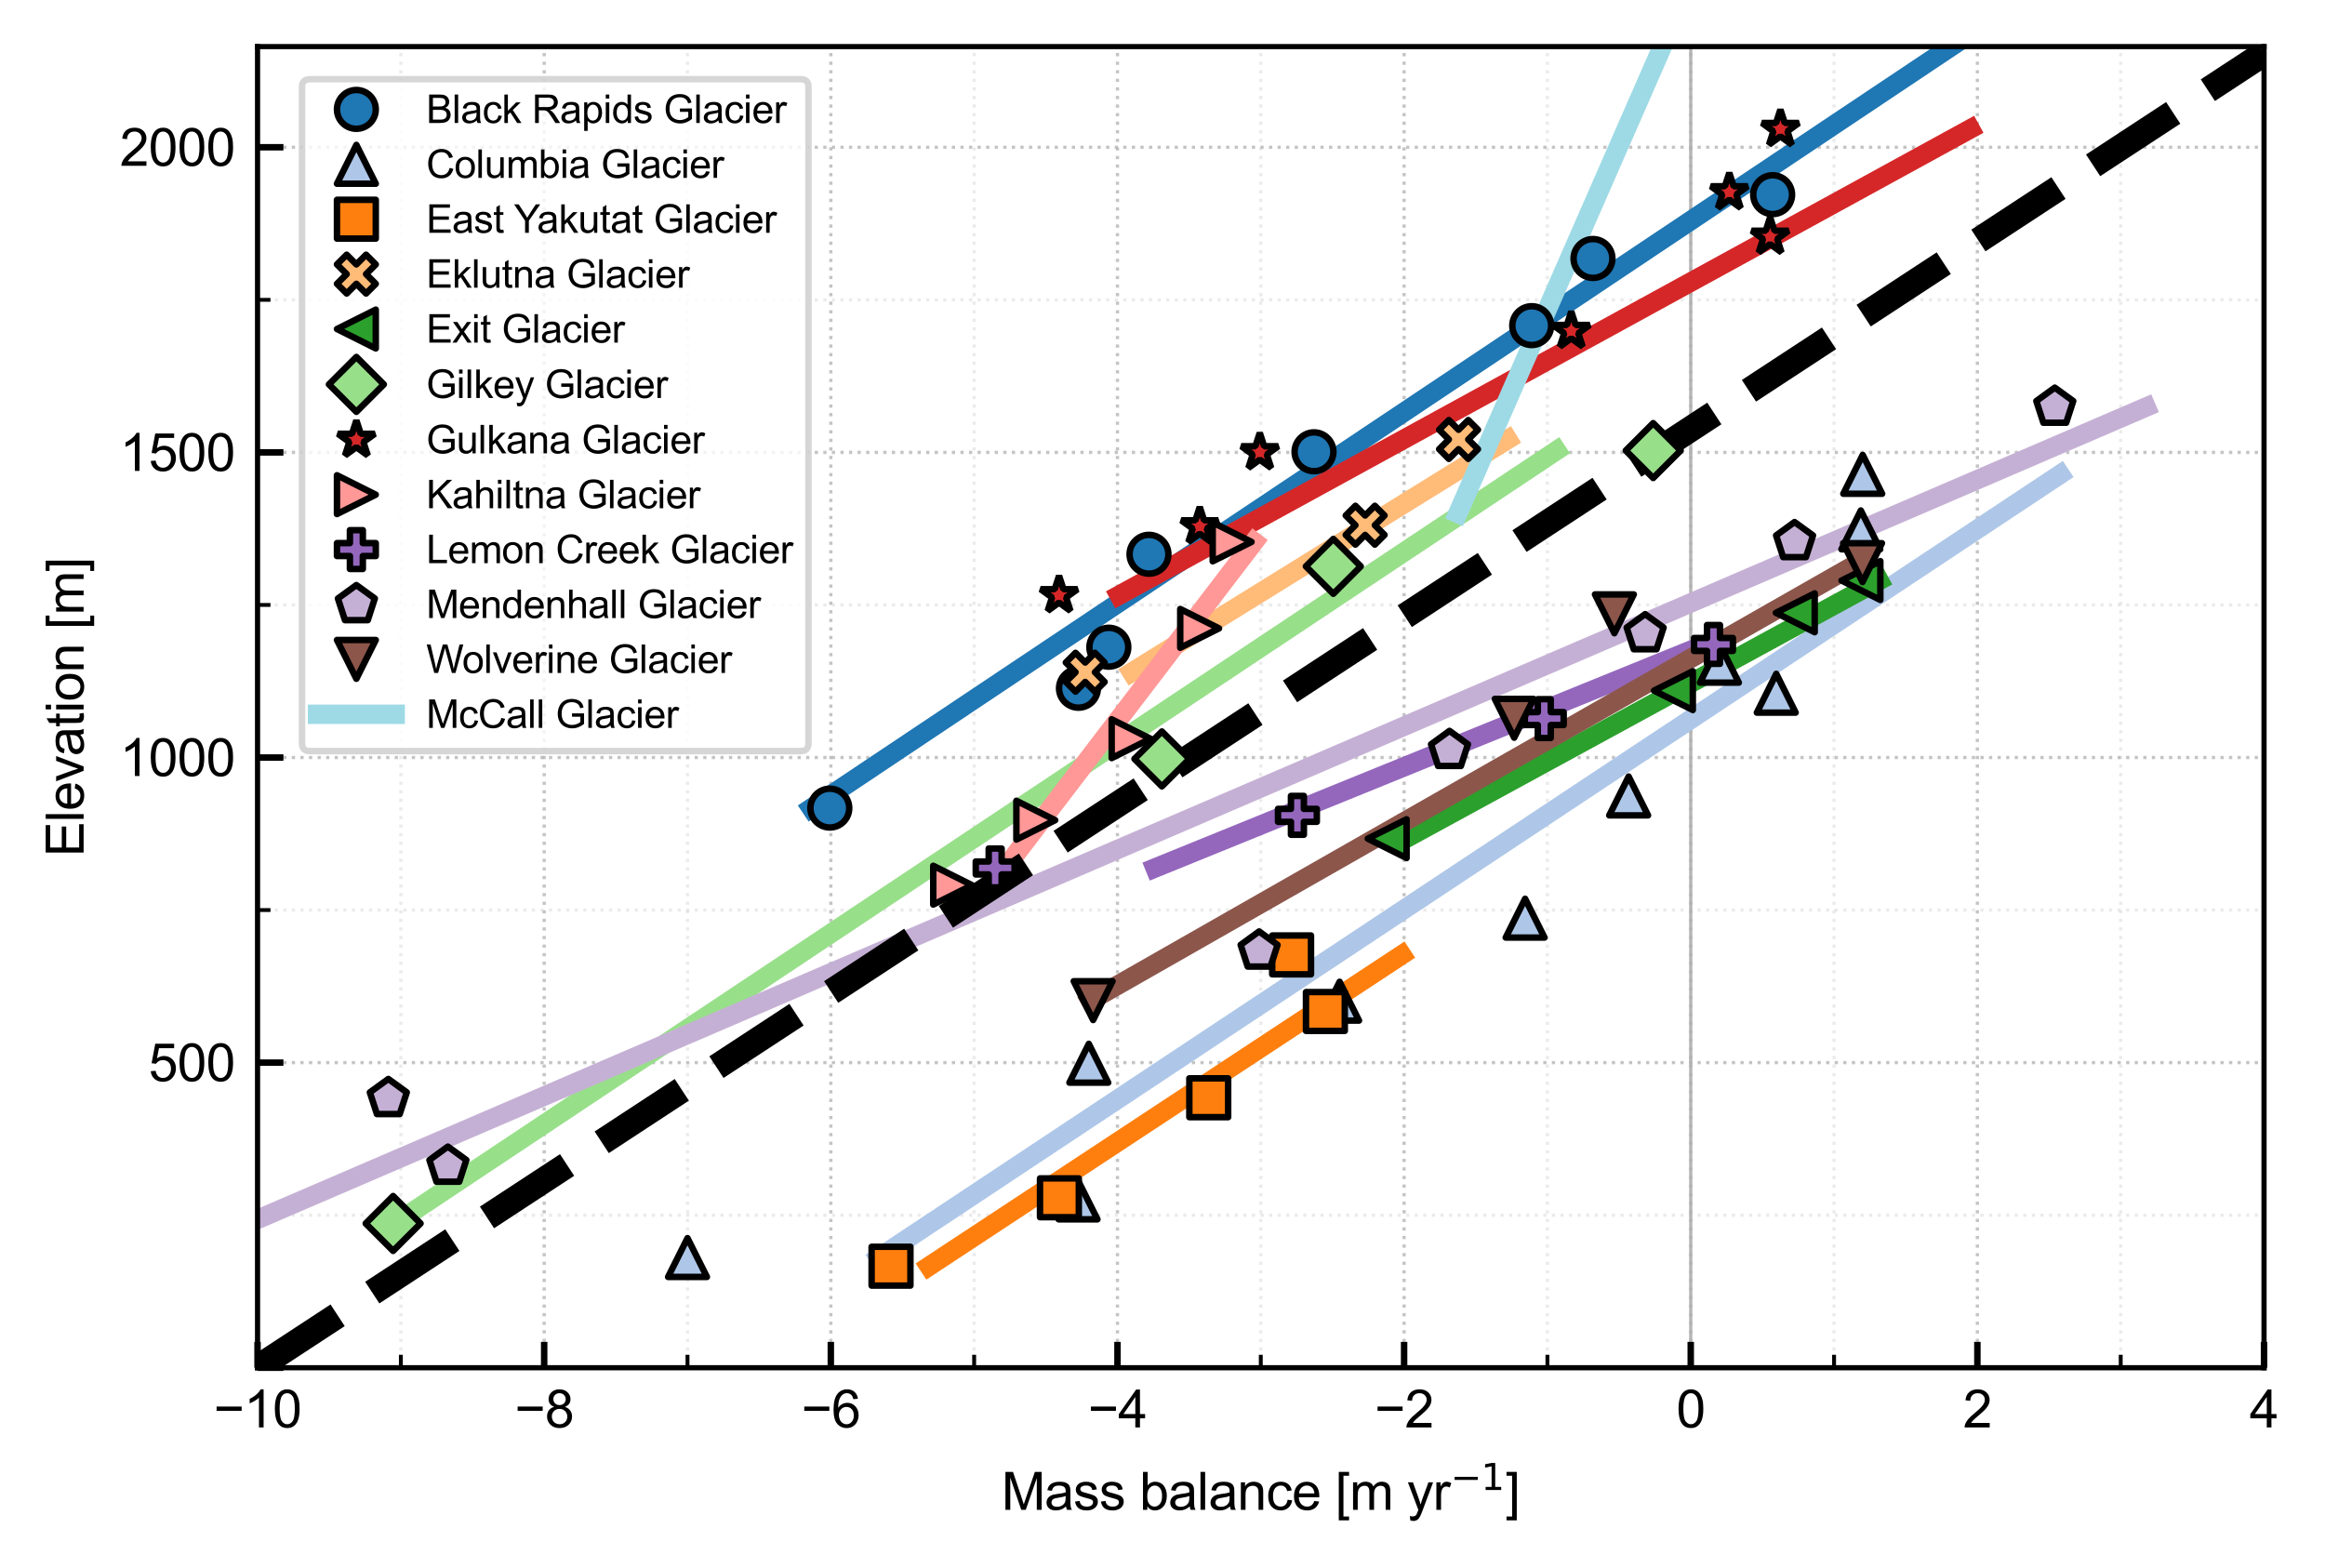 <?xml version="1.0" encoding="utf-8" standalone="no"?>
<!DOCTYPE svg PUBLIC "-//W3C//DTD SVG 1.1//EN"
  "http://www.w3.org/Graphics/SVG/1.1/DTD/svg11.dtd">
<svg xmlns:xlink="http://www.w3.org/1999/xlink" width="359.4pt" height="242.4pt" viewBox="0 0 359.4 242.4" xmlns="http://www.w3.org/2000/svg" version="1.1">
 <defs>
  <style type="text/css">*{stroke-linejoin: round; stroke-linecap: butt}</style>
 </defs>
 <g id="figure_1">
  <g id="patch_1">
   <path d="M 0 242.4 
L 359.4 242.4 
L 359.4 -0 
L 0 -0 
z
" style="fill: #ffffff"/>
  </g>
  <g id="axes_1">
   <g id="patch_2">
    <path d="M 39.811 211.423 
L 349.975 211.423 
L 349.975 7.2 
L 39.811 7.2 
z
" style="fill: #ffffff"/>
   </g>
   <g id="line2d_1">
    <path d="M 261.357 211.423 
L 261.357 7.2 
" clip-path="url(#p3fa01c801c)" style="fill: none; stroke: #b6b6b6; stroke-width: 0.5; stroke-linecap: square"/>
   </g>
   <g id="matplotlib.axis_1">
    <g id="xtick_1">
     <g id="line2d_2">
      <path d="M 39.811 211.423 
L 39.811 7.2 
" clip-path="url(#p3fa01c801c)" style="fill: none; stroke-dasharray: 0.5,0.825; stroke-dashoffset: 0; stroke: #b0b0b0; stroke-opacity: 0.75; stroke-width: 0.5"/>
     </g>
     <g id="line2d_3">
      <defs>
       <path id="m823c8fe488" d="M 0 0 
L 0 -4 
" style="stroke: #000000"/>
      </defs>
      <g>
       <use xlink:href="#m823c8fe488" x="39.811" y="211.423" style="stroke: #000000"/>
      </g>
     </g>
     <g id="text_1">
      <!-- −10 -->
      <g transform="translate(33.026 220.65) scale(0.08 -0.08)">
       <defs>
        <path id="ArialMT-2212" d="M 3381 1997 
L 356 1997 
L 356 2522 
L 3381 2522 
L 3381 1997 
z
" transform="scale(0.016)"/>
        <path id="ArialMT-31" d="M 2384 0 
L 1822 0 
L 1822 3584 
Q 1619 3391 1289 3197 
Q 959 3003 697 2906 
L 697 3450 
Q 1169 3672 1522 3987 
Q 1875 4303 2022 4600 
L 2384 4600 
L 2384 0 
z
" transform="scale(0.016)"/>
        <path id="ArialMT-30" d="M 266 2259 
Q 266 3072 433 3567 
Q 600 4063 929 4331 
Q 1259 4600 1759 4600 
Q 2128 4600 2406 4451 
Q 2684 4303 2865 4023 
Q 3047 3744 3150 3342 
Q 3253 2941 3253 2259 
Q 3253 1453 3087 958 
Q 2922 463 2592 192 
Q 2263 -78 1759 -78 
Q 1097 -78 719 397 
Q 266 969 266 2259 
z
M 844 2259 
Q 844 1131 1108 757 
Q 1372 384 1759 384 
Q 2147 384 2411 759 
Q 2675 1134 2675 2259 
Q 2675 3391 2411 3762 
Q 2147 4134 1753 4134 
Q 1366 4134 1134 3806 
Q 844 3388 844 2259 
z
" transform="scale(0.016)"/>
       </defs>
       <use xlink:href="#ArialMT-2212"/>
       <use xlink:href="#ArialMT-31" x="58.398"/>
       <use xlink:href="#ArialMT-30" x="114.014"/>
      </g>
     </g>
    </g>
    <g id="xtick_2">
     <g id="line2d_4">
      <path d="M 84.12 211.423 
L 84.12 7.2 
" clip-path="url(#p3fa01c801c)" style="fill: none; stroke-dasharray: 0.5,0.825; stroke-dashoffset: 0; stroke: #b0b0b0; stroke-opacity: 0.75; stroke-width: 0.5"/>
     </g>
     <g id="line2d_5">
      <g>
       <use xlink:href="#m823c8fe488" x="84.12" y="211.423" style="stroke: #000000"/>
      </g>
     </g>
     <g id="text_2">
      <!-- −8 -->
      <g transform="translate(79.56 220.65) scale(0.08 -0.08)">
       <defs>
        <path id="ArialMT-38" d="M 1131 2484 
Q 781 2613 612 2850 
Q 444 3088 444 3419 
Q 444 3919 803 4259 
Q 1163 4600 1759 4600 
Q 2359 4600 2725 4251 
Q 3091 3903 3091 3403 
Q 3091 3084 2923 2848 
Q 2756 2613 2416 2484 
Q 2838 2347 3058 2040 
Q 3278 1734 3278 1309 
Q 3278 722 2862 322 
Q 2447 -78 1769 -78 
Q 1091 -78 675 323 
Q 259 725 259 1325 
Q 259 1772 486 2073 
Q 713 2375 1131 2484 
z
M 1019 3438 
Q 1019 3113 1228 2906 
Q 1438 2700 1772 2700 
Q 2097 2700 2305 2904 
Q 2513 3109 2513 3406 
Q 2513 3716 2298 3927 
Q 2084 4138 1766 4138 
Q 1444 4138 1231 3931 
Q 1019 3725 1019 3438 
z
M 838 1322 
Q 838 1081 952 856 
Q 1066 631 1291 507 
Q 1516 384 1775 384 
Q 2178 384 2440 643 
Q 2703 903 2703 1303 
Q 2703 1709 2433 1975 
Q 2163 2241 1756 2241 
Q 1359 2241 1098 1978 
Q 838 1716 838 1322 
z
" transform="scale(0.016)"/>
       </defs>
       <use xlink:href="#ArialMT-2212"/>
       <use xlink:href="#ArialMT-38" x="58.398"/>
      </g>
     </g>
    </g>
    <g id="xtick_3">
     <g id="line2d_6">
      <path d="M 128.43 211.423 
L 128.43 7.2 
" clip-path="url(#p3fa01c801c)" style="fill: none; stroke-dasharray: 0.5,0.825; stroke-dashoffset: 0; stroke: #b0b0b0; stroke-opacity: 0.75; stroke-width: 0.5"/>
     </g>
     <g id="line2d_7">
      <g>
       <use xlink:href="#m823c8fe488" x="128.43" y="211.423" style="stroke: #000000"/>
      </g>
     </g>
     <g id="text_3">
      <!-- −6 -->
      <g transform="translate(123.869 220.65) scale(0.08 -0.08)">
       <defs>
        <path id="ArialMT-36" d="M 3184 3459 
L 2625 3416 
Q 2550 3747 2413 3897 
Q 2184 4138 1850 4138 
Q 1581 4138 1378 3988 
Q 1113 3794 959 3422 
Q 806 3050 800 2363 
Q 1003 2672 1297 2822 
Q 1591 2972 1913 2972 
Q 2475 2972 2870 2558 
Q 3266 2144 3266 1488 
Q 3266 1056 3080 686 
Q 2894 316 2569 119 
Q 2244 -78 1831 -78 
Q 1128 -78 684 439 
Q 241 956 241 2144 
Q 241 3472 731 4075 
Q 1159 4600 1884 4600 
Q 2425 4600 2770 4297 
Q 3116 3994 3184 3459 
z
M 888 1484 
Q 888 1194 1011 928 
Q 1134 663 1356 523 
Q 1578 384 1822 384 
Q 2178 384 2434 671 
Q 2691 959 2691 1453 
Q 2691 1928 2437 2201 
Q 2184 2475 1800 2475 
Q 1419 2475 1153 2201 
Q 888 1928 888 1484 
z
" transform="scale(0.016)"/>
       </defs>
       <use xlink:href="#ArialMT-2212"/>
       <use xlink:href="#ArialMT-36" x="58.398"/>
      </g>
     </g>
    </g>
    <g id="xtick_4">
     <g id="line2d_8">
      <path d="M 172.739 211.423 
L 172.739 7.2 
" clip-path="url(#p3fa01c801c)" style="fill: none; stroke-dasharray: 0.5,0.825; stroke-dashoffset: 0; stroke: #b0b0b0; stroke-opacity: 0.75; stroke-width: 0.5"/>
     </g>
     <g id="line2d_9">
      <g>
       <use xlink:href="#m823c8fe488" x="172.739" y="211.423" style="stroke: #000000"/>
      </g>
     </g>
     <g id="text_4">
      <!-- −4 -->
      <g transform="translate(168.178 220.65) scale(0.08 -0.08)">
       <defs>
        <path id="ArialMT-34" d="M 2069 0 
L 2069 1097 
L 81 1097 
L 81 1613 
L 2172 4581 
L 2631 4581 
L 2631 1613 
L 3250 1613 
L 3250 1097 
L 2631 1097 
L 2631 0 
L 2069 0 
z
M 2069 1613 
L 2069 3678 
L 634 1613 
L 2069 1613 
z
" transform="scale(0.016)"/>
       </defs>
       <use xlink:href="#ArialMT-2212"/>
       <use xlink:href="#ArialMT-34" x="58.398"/>
      </g>
     </g>
    </g>
    <g id="xtick_5">
     <g id="line2d_10">
      <path d="M 217.048 211.423 
L 217.048 7.2 
" clip-path="url(#p3fa01c801c)" style="fill: none; stroke-dasharray: 0.5,0.825; stroke-dashoffset: 0; stroke: #b0b0b0; stroke-opacity: 0.75; stroke-width: 0.5"/>
     </g>
     <g id="line2d_11">
      <g>
       <use xlink:href="#m823c8fe488" x="217.048" y="211.423" style="stroke: #000000"/>
      </g>
     </g>
     <g id="text_5">
      <!-- −2 -->
      <g transform="translate(212.487 220.65) scale(0.08 -0.08)">
       <defs>
        <path id="ArialMT-32" d="M 3222 541 
L 3222 0 
L 194 0 
Q 188 203 259 391 
Q 375 700 629 1000 
Q 884 1300 1366 1694 
Q 2113 2306 2375 2664 
Q 2638 3022 2638 3341 
Q 2638 3675 2398 3904 
Q 2159 4134 1775 4134 
Q 1369 4134 1125 3890 
Q 881 3647 878 3216 
L 300 3275 
Q 359 3922 746 4261 
Q 1134 4600 1788 4600 
Q 2447 4600 2831 4234 
Q 3216 3869 3216 3328 
Q 3216 3053 3103 2787 
Q 2991 2522 2730 2228 
Q 2469 1934 1863 1422 
Q 1356 997 1212 845 
Q 1069 694 975 541 
L 3222 541 
z
" transform="scale(0.016)"/>
       </defs>
       <use xlink:href="#ArialMT-2212"/>
       <use xlink:href="#ArialMT-32" x="58.398"/>
      </g>
     </g>
    </g>
    <g id="xtick_6">
     <g id="line2d_12">
      <path d="M 261.357 211.423 
L 261.357 7.2 
" clip-path="url(#p3fa01c801c)" style="fill: none; stroke-dasharray: 0.5,0.825; stroke-dashoffset: 0; stroke: #b0b0b0; stroke-opacity: 0.75; stroke-width: 0.5"/>
     </g>
     <g id="line2d_13">
      <g>
       <use xlink:href="#m823c8fe488" x="261.357" y="211.423" style="stroke: #000000"/>
      </g>
     </g>
     <g id="text_6">
      <!-- 0 -->
      <g transform="translate(259.133 220.65) scale(0.08 -0.08)">
       <use xlink:href="#ArialMT-30"/>
      </g>
     </g>
    </g>
    <g id="xtick_7">
     <g id="line2d_14">
      <path d="M 305.666 211.423 
L 305.666 7.2 
" clip-path="url(#p3fa01c801c)" style="fill: none; stroke-dasharray: 0.5,0.825; stroke-dashoffset: 0; stroke: #b0b0b0; stroke-opacity: 0.75; stroke-width: 0.5"/>
     </g>
     <g id="line2d_15">
      <g>
       <use xlink:href="#m823c8fe488" x="305.666" y="211.423" style="stroke: #000000"/>
      </g>
     </g>
     <g id="text_7">
      <!-- 2 -->
      <g transform="translate(303.442 220.65) scale(0.08 -0.08)">
       <use xlink:href="#ArialMT-32"/>
      </g>
     </g>
    </g>
    <g id="xtick_8">
     <g id="line2d_16">
      <path d="M 349.975 211.423 
L 349.975 7.2 
" clip-path="url(#p3fa01c801c)" style="fill: none; stroke-dasharray: 0.5,0.825; stroke-dashoffset: 0; stroke: #b0b0b0; stroke-opacity: 0.75; stroke-width: 0.5"/>
     </g>
     <g id="line2d_17">
      <g>
       <use xlink:href="#m823c8fe488" x="349.975" y="211.423" style="stroke: #000000"/>
      </g>
     </g>
     <g id="text_8">
      <!-- 4 -->
      <g transform="translate(347.751 220.65) scale(0.08 -0.08)">
       <use xlink:href="#ArialMT-34"/>
      </g>
     </g>
    </g>
    <g id="xtick_9">
     <g id="line2d_18">
      <path d="M 61.966 211.423 
L 61.966 7.2 
" clip-path="url(#p3fa01c801c)" style="fill: none; stroke-dasharray: 0.5,0.825; stroke-dashoffset: 0; stroke: #b0b0b0; stroke-opacity: 0.25; stroke-width: 0.5"/>
     </g>
     <g id="line2d_19">
      <defs>
       <path id="mfc2b2fc3e4" d="M 0 0 
L 0 -2 
" style="stroke: #000000; stroke-width: 0.6"/>
      </defs>
      <g>
       <use xlink:href="#mfc2b2fc3e4" x="61.966" y="211.423" style="stroke: #000000; stroke-width: 0.6"/>
      </g>
     </g>
    </g>
    <g id="xtick_10">
     <g id="line2d_20">
      <path d="M 106.275 211.423 
L 106.275 7.2 
" clip-path="url(#p3fa01c801c)" style="fill: none; stroke-dasharray: 0.5,0.825; stroke-dashoffset: 0; stroke: #b0b0b0; stroke-opacity: 0.25; stroke-width: 0.5"/>
     </g>
     <g id="line2d_21">
      <g>
       <use xlink:href="#mfc2b2fc3e4" x="106.275" y="211.423" style="stroke: #000000; stroke-width: 0.6"/>
      </g>
     </g>
    </g>
    <g id="xtick_11">
     <g id="line2d_22">
      <path d="M 150.584 211.423 
L 150.584 7.2 
" clip-path="url(#p3fa01c801c)" style="fill: none; stroke-dasharray: 0.5,0.825; stroke-dashoffset: 0; stroke: #b0b0b0; stroke-opacity: 0.25; stroke-width: 0.5"/>
     </g>
     <g id="line2d_23">
      <g>
       <use xlink:href="#mfc2b2fc3e4" x="150.584" y="211.423" style="stroke: #000000; stroke-width: 0.6"/>
      </g>
     </g>
    </g>
    <g id="xtick_12">
     <g id="line2d_24">
      <path d="M 194.893 211.423 
L 194.893 7.2 
" clip-path="url(#p3fa01c801c)" style="fill: none; stroke-dasharray: 0.5,0.825; stroke-dashoffset: 0; stroke: #b0b0b0; stroke-opacity: 0.25; stroke-width: 0.5"/>
     </g>
     <g id="line2d_25">
      <g>
       <use xlink:href="#mfc2b2fc3e4" x="194.893" y="211.423" style="stroke: #000000; stroke-width: 0.6"/>
      </g>
     </g>
    </g>
    <g id="xtick_13">
     <g id="line2d_26">
      <path d="M 239.202 211.423 
L 239.202 7.2 
" clip-path="url(#p3fa01c801c)" style="fill: none; stroke-dasharray: 0.5,0.825; stroke-dashoffset: 0; stroke: #b0b0b0; stroke-opacity: 0.25; stroke-width: 0.5"/>
     </g>
     <g id="line2d_27">
      <g>
       <use xlink:href="#mfc2b2fc3e4" x="239.202" y="211.423" style="stroke: #000000; stroke-width: 0.6"/>
      </g>
     </g>
    </g>
    <g id="xtick_14">
     <g id="line2d_28">
      <path d="M 283.511 211.423 
L 283.511 7.2 
" clip-path="url(#p3fa01c801c)" style="fill: none; stroke-dasharray: 0.5,0.825; stroke-dashoffset: 0; stroke: #b0b0b0; stroke-opacity: 0.25; stroke-width: 0.5"/>
     </g>
     <g id="line2d_29">
      <g>
       <use xlink:href="#mfc2b2fc3e4" x="283.511" y="211.423" style="stroke: #000000; stroke-width: 0.6"/>
      </g>
     </g>
    </g>
    <g id="xtick_15">
     <g id="line2d_30">
      <path d="M 327.821 211.423 
L 327.821 7.2 
" clip-path="url(#p3fa01c801c)" style="fill: none; stroke-dasharray: 0.5,0.825; stroke-dashoffset: 0; stroke: #b0b0b0; stroke-opacity: 0.25; stroke-width: 0.5"/>
     </g>
     <g id="line2d_31">
      <g>
       <use xlink:href="#mfc2b2fc3e4" x="327.821" y="211.423" style="stroke: #000000; stroke-width: 0.6"/>
      </g>
     </g>
    </g>
    <g id="text_9">
     <!-- Mass balance [m yr$^{-1}$] -->
     <g transform="translate(154.813 233.44) scale(0.08 -0.08)">
      <defs>
       <path id="ArialMT-4d" d="M 475 0 
L 475 4581 
L 1388 4581 
L 2472 1338 
Q 2622 884 2691 659 
Q 2769 909 2934 1394 
L 4031 4581 
L 4847 4581 
L 4847 0 
L 4263 0 
L 4263 3834 
L 2931 0 
L 2384 0 
L 1059 3900 
L 1059 0 
L 475 0 
z
" transform="scale(0.016)"/>
       <path id="ArialMT-61" d="M 2588 409 
Q 2275 144 1986 34 
Q 1697 -75 1366 -75 
Q 819 -75 525 192 
Q 231 459 231 875 
Q 231 1119 342 1320 
Q 453 1522 633 1644 
Q 813 1766 1038 1828 
Q 1203 1872 1538 1913 
Q 2219 1994 2541 2106 
Q 2544 2222 2544 2253 
Q 2544 2597 2384 2738 
Q 2169 2928 1744 2928 
Q 1347 2928 1158 2789 
Q 969 2650 878 2297 
L 328 2372 
Q 403 2725 575 2942 
Q 747 3159 1072 3276 
Q 1397 3394 1825 3394 
Q 2250 3394 2515 3294 
Q 2781 3194 2906 3042 
Q 3031 2891 3081 2659 
Q 3109 2516 3109 2141 
L 3109 1391 
Q 3109 606 3145 398 
Q 3181 191 3288 0 
L 2700 0 
Q 2613 175 2588 409 
z
M 2541 1666 
Q 2234 1541 1622 1453 
Q 1275 1403 1131 1340 
Q 988 1278 909 1158 
Q 831 1038 831 891 
Q 831 666 1001 516 
Q 1172 366 1500 366 
Q 1825 366 2078 508 
Q 2331 650 2450 897 
Q 2541 1088 2541 1459 
L 2541 1666 
z
" transform="scale(0.016)"/>
       <path id="ArialMT-73" d="M 197 991 
L 753 1078 
Q 800 744 1014 566 
Q 1228 388 1613 388 
Q 2000 388 2187 545 
Q 2375 703 2375 916 
Q 2375 1106 2209 1216 
Q 2094 1291 1634 1406 
Q 1016 1563 777 1677 
Q 538 1791 414 1992 
Q 291 2194 291 2438 
Q 291 2659 392 2848 
Q 494 3038 669 3163 
Q 800 3259 1026 3326 
Q 1253 3394 1513 3394 
Q 1903 3394 2198 3281 
Q 2494 3169 2634 2976 
Q 2775 2784 2828 2463 
L 2278 2388 
Q 2241 2644 2061 2787 
Q 1881 2931 1553 2931 
Q 1166 2931 1000 2803 
Q 834 2675 834 2503 
Q 834 2394 903 2306 
Q 972 2216 1119 2156 
Q 1203 2125 1616 2013 
Q 2213 1853 2448 1751 
Q 2684 1650 2818 1456 
Q 2953 1263 2953 975 
Q 2953 694 2789 445 
Q 2625 197 2315 61 
Q 2006 -75 1616 -75 
Q 969 -75 630 194 
Q 291 463 197 991 
z
" transform="scale(0.016)"/>
       <path id="ArialMT-20" transform="scale(0.016)"/>
       <path id="ArialMT-62" d="M 941 0 
L 419 0 
L 419 4581 
L 981 4581 
L 981 2947 
Q 1338 3394 1891 3394 
Q 2197 3394 2470 3270 
Q 2744 3147 2920 2923 
Q 3097 2700 3197 2384 
Q 3297 2069 3297 1709 
Q 3297 856 2875 390 
Q 2453 -75 1863 -75 
Q 1275 -75 941 416 
L 941 0 
z
M 934 1684 
Q 934 1088 1097 822 
Q 1363 388 1816 388 
Q 2184 388 2453 708 
Q 2722 1028 2722 1663 
Q 2722 2313 2464 2622 
Q 2206 2931 1841 2931 
Q 1472 2931 1203 2611 
Q 934 2291 934 1684 
z
" transform="scale(0.016)"/>
       <path id="ArialMT-6c" d="M 409 0 
L 409 4581 
L 972 4581 
L 972 0 
L 409 0 
z
" transform="scale(0.016)"/>
       <path id="ArialMT-6e" d="M 422 0 
L 422 3319 
L 928 3319 
L 928 2847 
Q 1294 3394 1984 3394 
Q 2284 3394 2536 3286 
Q 2788 3178 2913 3003 
Q 3038 2828 3088 2588 
Q 3119 2431 3119 2041 
L 3119 0 
L 2556 0 
L 2556 2019 
Q 2556 2363 2490 2533 
Q 2425 2703 2258 2804 
Q 2091 2906 1866 2906 
Q 1506 2906 1245 2678 
Q 984 2450 984 1813 
L 984 0 
L 422 0 
z
" transform="scale(0.016)"/>
       <path id="ArialMT-63" d="M 2588 1216 
L 3141 1144 
Q 3050 572 2676 248 
Q 2303 -75 1759 -75 
Q 1078 -75 664 370 
Q 250 816 250 1647 
Q 250 2184 428 2587 
Q 606 2991 970 3192 
Q 1334 3394 1763 3394 
Q 2303 3394 2647 3120 
Q 2991 2847 3088 2344 
L 2541 2259 
Q 2463 2594 2264 2762 
Q 2066 2931 1784 2931 
Q 1359 2931 1093 2626 
Q 828 2322 828 1663 
Q 828 994 1084 691 
Q 1341 388 1753 388 
Q 2084 388 2306 591 
Q 2528 794 2588 1216 
z
" transform="scale(0.016)"/>
       <path id="ArialMT-65" d="M 2694 1069 
L 3275 997 
Q 3138 488 2766 206 
Q 2394 -75 1816 -75 
Q 1088 -75 661 373 
Q 234 822 234 1631 
Q 234 2469 665 2931 
Q 1097 3394 1784 3394 
Q 2450 3394 2872 2941 
Q 3294 2488 3294 1666 
Q 3294 1616 3291 1516 
L 816 1516 
Q 847 969 1125 678 
Q 1403 388 1819 388 
Q 2128 388 2347 550 
Q 2566 713 2694 1069 
z
M 847 1978 
L 2700 1978 
Q 2663 2397 2488 2606 
Q 2219 2931 1791 2931 
Q 1403 2931 1139 2672 
Q 875 2413 847 1978 
z
" transform="scale(0.016)"/>
       <path id="ArialMT-5b" d="M 434 -1272 
L 434 4581 
L 1675 4581 
L 1675 4116 
L 997 4116 
L 997 -806 
L 1675 -806 
L 1675 -1272 
L 434 -1272 
z
" transform="scale(0.016)"/>
       <path id="ArialMT-6d" d="M 422 0 
L 422 3319 
L 925 3319 
L 925 2853 
Q 1081 3097 1340 3245 
Q 1600 3394 1931 3394 
Q 2300 3394 2536 3241 
Q 2772 3088 2869 2813 
Q 3263 3394 3894 3394 
Q 4388 3394 4653 3120 
Q 4919 2847 4919 2278 
L 4919 0 
L 4359 0 
L 4359 2091 
Q 4359 2428 4304 2576 
Q 4250 2725 4106 2815 
Q 3963 2906 3769 2906 
Q 3419 2906 3187 2673 
Q 2956 2441 2956 1928 
L 2956 0 
L 2394 0 
L 2394 2156 
Q 2394 2531 2256 2718 
Q 2119 2906 1806 2906 
Q 1569 2906 1367 2781 
Q 1166 2656 1075 2415 
Q 984 2175 984 1722 
L 984 0 
L 422 0 
z
" transform="scale(0.016)"/>
       <path id="ArialMT-79" d="M 397 -1278 
L 334 -750 
Q 519 -800 656 -800 
Q 844 -800 956 -737 
Q 1069 -675 1141 -563 
Q 1194 -478 1313 -144 
Q 1328 -97 1363 -6 
L 103 3319 
L 709 3319 
L 1400 1397 
Q 1534 1031 1641 628 
Q 1738 1016 1872 1384 
L 2581 3319 
L 3144 3319 
L 1881 -56 
Q 1678 -603 1566 -809 
Q 1416 -1088 1222 -1217 
Q 1028 -1347 759 -1347 
Q 597 -1347 397 -1278 
z
" transform="scale(0.016)"/>
       <path id="ArialMT-72" d="M 416 0 
L 416 3319 
L 922 3319 
L 922 2816 
Q 1116 3169 1280 3281 
Q 1444 3394 1641 3394 
Q 1925 3394 2219 3213 
L 2025 2691 
Q 1819 2813 1613 2813 
Q 1428 2813 1281 2702 
Q 1134 2591 1072 2394 
Q 978 2094 978 1738 
L 978 0 
L 416 0 
z
" transform="scale(0.016)"/>
       <path id="DejaVuSans-2212" d="M 678 2272 
L 4684 2272 
L 4684 1741 
L 678 1741 
L 678 2272 
z
" transform="scale(0.016)"/>
       <path id="DejaVuSans-31" d="M 794 531 
L 1825 531 
L 1825 4091 
L 703 3866 
L 703 4441 
L 1819 4666 
L 2450 4666 
L 2450 531 
L 3481 531 
L 3481 0 
L 794 0 
L 794 531 
z
" transform="scale(0.016)"/>
       <path id="ArialMT-5d" d="M 1363 -1272 
L 122 -1272 
L 122 -806 
L 800 -806 
L 800 4116 
L 122 4116 
L 122 4581 
L 1363 4581 
L 1363 -1272 
z
" transform="scale(0.016)"/>
      </defs>
      <use xlink:href="#ArialMT-4d" transform="translate(0 0.684)"/>
      <use xlink:href="#ArialMT-61" transform="translate(83.301 0.684)"/>
      <use xlink:href="#ArialMT-73" transform="translate(138.916 0.684)"/>
      <use xlink:href="#ArialMT-73" transform="translate(188.916 0.684)"/>
      <use xlink:href="#ArialMT-20" transform="translate(238.916 0.684)"/>
      <use xlink:href="#ArialMT-62" transform="translate(266.699 0.684)"/>
      <use xlink:href="#ArialMT-61" transform="translate(322.314 0.684)"/>
      <use xlink:href="#ArialMT-6c" transform="translate(377.93 0.684)"/>
      <use xlink:href="#ArialMT-61" transform="translate(400.146 0.684)"/>
      <use xlink:href="#ArialMT-6e" transform="translate(455.762 0.684)"/>
      <use xlink:href="#ArialMT-63" transform="translate(511.377 0.684)"/>
      <use xlink:href="#ArialMT-65" transform="translate(561.377 0.684)"/>
      <use xlink:href="#ArialMT-20" transform="translate(616.992 0.684)"/>
      <use xlink:href="#ArialMT-5b" transform="translate(644.775 0.684)"/>
      <use xlink:href="#ArialMT-6d" transform="translate(672.559 0.684)"/>
      <use xlink:href="#ArialMT-20" transform="translate(755.859 0.684)"/>
      <use xlink:href="#ArialMT-79" transform="translate(783.643 0.684)"/>
      <use xlink:href="#ArialMT-72" transform="translate(833.643 0.684)"/>
      <use xlink:href="#DejaVuSans-2212" transform="translate(867.9 38.966) scale(0.7)"/>
      <use xlink:href="#DejaVuSans-31" transform="translate(926.553 38.966) scale(0.7)"/>
      <use xlink:href="#ArialMT-5d" transform="translate(973.823 0.684)"/>
     </g>
    </g>
   </g>
   <g id="matplotlib.axis_2">
    <g id="ytick_1">
     <g id="line2d_32">
      <path d="M 39.811 211.423 
L 349.975 211.423 
" clip-path="url(#p3fa01c801c)" style="fill: none; stroke-dasharray: 0.5,0.825; stroke-dashoffset: 0; stroke: #b0b0b0; stroke-opacity: 0.75; stroke-width: 0.5"/>
     </g>
     <g id="line2d_33">
      <defs>
       <path id="m581f30066b" d="M 0 0 
L 4 0 
" style="stroke: #000000"/>
      </defs>
      <g>
       <use xlink:href="#m581f30066b" x="39.811" y="211.423" style="stroke: #000000"/>
      </g>
     </g>
    </g>
    <g id="ytick_2">
     <g id="line2d_34">
      <path d="M 39.811 164.259 
L 349.975 164.259 
" clip-path="url(#p3fa01c801c)" style="fill: none; stroke-dasharray: 0.5,0.825; stroke-dashoffset: 0; stroke: #b0b0b0; stroke-opacity: 0.75; stroke-width: 0.5"/>
     </g>
     <g id="line2d_35">
      <g>
       <use xlink:href="#m581f30066b" x="39.811" y="164.259" style="stroke: #000000"/>
      </g>
     </g>
     <g id="text_10">
      <!-- 500 -->
      <g transform="translate(22.965 167.122) scale(0.08 -0.08)">
       <defs>
        <path id="ArialMT-35" d="M 266 1200 
L 856 1250 
Q 922 819 1161 601 
Q 1400 384 1738 384 
Q 2144 384 2425 690 
Q 2706 997 2706 1503 
Q 2706 1984 2436 2262 
Q 2166 2541 1728 2541 
Q 1456 2541 1237 2417 
Q 1019 2294 894 2097 
L 366 2166 
L 809 4519 
L 3088 4519 
L 3088 3981 
L 1259 3981 
L 1013 2750 
Q 1425 3038 1878 3038 
Q 2478 3038 2890 2622 
Q 3303 2206 3303 1553 
Q 3303 931 2941 478 
Q 2500 -78 1738 -78 
Q 1113 -78 717 272 
Q 322 622 266 1200 
z
" transform="scale(0.016)"/>
       </defs>
       <use xlink:href="#ArialMT-35"/>
       <use xlink:href="#ArialMT-30" x="55.615"/>
       <use xlink:href="#ArialMT-30" x="111.23"/>
      </g>
     </g>
    </g>
    <g id="ytick_3">
     <g id="line2d_36">
      <path d="M 39.811 117.094 
L 349.975 117.094 
" clip-path="url(#p3fa01c801c)" style="fill: none; stroke-dasharray: 0.5,0.825; stroke-dashoffset: 0; stroke: #b0b0b0; stroke-opacity: 0.75; stroke-width: 0.5"/>
     </g>
     <g id="line2d_37">
      <g>
       <use xlink:href="#m581f30066b" x="39.811" y="117.094" style="stroke: #000000"/>
      </g>
     </g>
     <g id="text_11">
      <!-- 1000 -->
      <g transform="translate(18.516 119.957) scale(0.08 -0.08)">
       <use xlink:href="#ArialMT-31"/>
       <use xlink:href="#ArialMT-30" x="55.615"/>
       <use xlink:href="#ArialMT-30" x="111.23"/>
       <use xlink:href="#ArialMT-30" x="166.846"/>
      </g>
     </g>
    </g>
    <g id="ytick_4">
     <g id="line2d_38">
      <path d="M 39.811 69.929 
L 349.975 69.929 
" clip-path="url(#p3fa01c801c)" style="fill: none; stroke-dasharray: 0.5,0.825; stroke-dashoffset: 0; stroke: #b0b0b0; stroke-opacity: 0.75; stroke-width: 0.5"/>
     </g>
     <g id="line2d_39">
      <g>
       <use xlink:href="#m581f30066b" x="39.811" y="69.929" style="stroke: #000000"/>
      </g>
     </g>
     <g id="text_12">
      <!-- 1500 -->
      <g transform="translate(18.516 72.792) scale(0.08 -0.08)">
       <use xlink:href="#ArialMT-31"/>
       <use xlink:href="#ArialMT-35" x="55.615"/>
       <use xlink:href="#ArialMT-30" x="111.23"/>
       <use xlink:href="#ArialMT-30" x="166.846"/>
      </g>
     </g>
    </g>
    <g id="ytick_5">
     <g id="line2d_40">
      <path d="M 39.811 22.764 
L 349.975 22.764 
" clip-path="url(#p3fa01c801c)" style="fill: none; stroke-dasharray: 0.5,0.825; stroke-dashoffset: 0; stroke: #b0b0b0; stroke-opacity: 0.75; stroke-width: 0.5"/>
     </g>
     <g id="line2d_41">
      <g>
       <use xlink:href="#m581f30066b" x="39.811" y="22.764" style="stroke: #000000"/>
      </g>
     </g>
     <g id="text_13">
      <!-- 2000 -->
      <g transform="translate(18.516 25.627) scale(0.08 -0.08)">
       <use xlink:href="#ArialMT-32"/>
       <use xlink:href="#ArialMT-30" x="55.615"/>
       <use xlink:href="#ArialMT-30" x="111.23"/>
       <use xlink:href="#ArialMT-30" x="166.846"/>
      </g>
     </g>
    </g>
    <g id="ytick_6">
     <g id="line2d_42">
      <path d="M 39.811 187.841 
L 349.975 187.841 
" clip-path="url(#p3fa01c801c)" style="fill: none; stroke-dasharray: 0.5,0.825; stroke-dashoffset: 0; stroke: #b0b0b0; stroke-opacity: 0.25; stroke-width: 0.5"/>
     </g>
     <g id="line2d_43">
      <defs>
       <path id="m95b3914a84" d="M 0 0 
L 2 0 
" style="stroke: #000000; stroke-width: 0.6"/>
      </defs>
      <g>
       <use xlink:href="#m95b3914a84" x="39.811" y="187.841" style="stroke: #000000; stroke-width: 0.6"/>
      </g>
     </g>
    </g>
    <g id="ytick_7">
     <g id="line2d_44">
      <path d="M 39.811 140.676 
L 349.975 140.676 
" clip-path="url(#p3fa01c801c)" style="fill: none; stroke-dasharray: 0.5,0.825; stroke-dashoffset: 0; stroke: #b0b0b0; stroke-opacity: 0.25; stroke-width: 0.5"/>
     </g>
     <g id="line2d_45">
      <g>
       <use xlink:href="#m95b3914a84" x="39.811" y="140.676" style="stroke: #000000; stroke-width: 0.6"/>
      </g>
     </g>
    </g>
    <g id="ytick_8">
     <g id="line2d_46">
      <path d="M 39.811 93.511 
L 349.975 93.511 
" clip-path="url(#p3fa01c801c)" style="fill: none; stroke-dasharray: 0.5,0.825; stroke-dashoffset: 0; stroke: #b0b0b0; stroke-opacity: 0.25; stroke-width: 0.5"/>
     </g>
     <g id="line2d_47">
      <g>
       <use xlink:href="#m95b3914a84" x="39.811" y="93.511" style="stroke: #000000; stroke-width: 0.6"/>
      </g>
     </g>
    </g>
    <g id="ytick_9">
     <g id="line2d_48">
      <path d="M 39.811 46.347 
L 349.975 46.347 
" clip-path="url(#p3fa01c801c)" style="fill: none; stroke-dasharray: 0.5,0.825; stroke-dashoffset: 0; stroke: #b0b0b0; stroke-opacity: 0.25; stroke-width: 0.5"/>
     </g>
     <g id="line2d_49">
      <g>
       <use xlink:href="#m95b3914a84" x="39.811" y="46.347" style="stroke: #000000; stroke-width: 0.6"/>
      </g>
     </g>
    </g>
    <g id="text_14">
     <!-- Elevation [m] -->
     <g transform="translate(12.926 132.432) rotate(-90) scale(0.08 -0.08)">
      <defs>
       <path id="ArialMT-45" d="M 506 0 
L 506 4581 
L 3819 4581 
L 3819 4041 
L 1113 4041 
L 1113 2638 
L 3647 2638 
L 3647 2100 
L 1113 2100 
L 1113 541 
L 3925 541 
L 3925 0 
L 506 0 
z
" transform="scale(0.016)"/>
       <path id="ArialMT-76" d="M 1344 0 
L 81 3319 
L 675 3319 
L 1388 1331 
Q 1503 1009 1600 663 
Q 1675 925 1809 1294 
L 2547 3319 
L 3125 3319 
L 1869 0 
L 1344 0 
z
" transform="scale(0.016)"/>
       <path id="ArialMT-74" d="M 1650 503 
L 1731 6 
Q 1494 -44 1306 -44 
Q 1000 -44 831 53 
Q 663 150 594 308 
Q 525 466 525 972 
L 525 2881 
L 113 2881 
L 113 3319 
L 525 3319 
L 525 4141 
L 1084 4478 
L 1084 3319 
L 1650 3319 
L 1650 2881 
L 1084 2881 
L 1084 941 
Q 1084 700 1114 631 
Q 1144 563 1211 522 
Q 1278 481 1403 481 
Q 1497 481 1650 503 
z
" transform="scale(0.016)"/>
       <path id="ArialMT-69" d="M 425 3934 
L 425 4581 
L 988 4581 
L 988 3934 
L 425 3934 
z
M 425 0 
L 425 3319 
L 988 3319 
L 988 0 
L 425 0 
z
" transform="scale(0.016)"/>
       <path id="ArialMT-6f" d="M 213 1659 
Q 213 2581 725 3025 
Q 1153 3394 1769 3394 
Q 2453 3394 2887 2945 
Q 3322 2497 3322 1706 
Q 3322 1066 3130 698 
Q 2938 331 2570 128 
Q 2203 -75 1769 -75 
Q 1072 -75 642 372 
Q 213 819 213 1659 
z
M 791 1659 
Q 791 1022 1069 705 
Q 1347 388 1769 388 
Q 2188 388 2466 706 
Q 2744 1025 2744 1678 
Q 2744 2294 2464 2611 
Q 2184 2928 1769 2928 
Q 1347 2928 1069 2612 
Q 791 2297 791 1659 
z
" transform="scale(0.016)"/>
      </defs>
      <use xlink:href="#ArialMT-45"/>
      <use xlink:href="#ArialMT-6c" x="66.699"/>
      <use xlink:href="#ArialMT-65" x="88.916"/>
      <use xlink:href="#ArialMT-76" x="144.531"/>
      <use xlink:href="#ArialMT-61" x="194.531"/>
      <use xlink:href="#ArialMT-74" x="250.146"/>
      <use xlink:href="#ArialMT-69" x="277.93"/>
      <use xlink:href="#ArialMT-6f" x="300.146"/>
      <use xlink:href="#ArialMT-6e" x="355.762"/>
      <use xlink:href="#ArialMT-20" x="411.377"/>
      <use xlink:href="#ArialMT-5b" x="439.16"/>
      <use xlink:href="#ArialMT-6d" x="466.943"/>
      <use xlink:href="#ArialMT-5d" x="550.244"/>
     </g>
    </g>
   </g>
   <g id="line2d_50">
    <path d="M 125.408 124.916 
L 217.94 63.102 
L 310.472 1.289 
" clip-path="url(#p3fa01c801c)" style="fill: none; stroke: #1f77b4; stroke-width: 3; stroke-linecap: square"/>
   </g>
   <g id="line2d_51">
    <path d="M 135.871 194.387 
L 227.163 133.856 
L 318.455 73.325 
" clip-path="url(#p3fa01c801c)" style="fill: none; stroke: #aec7e8; stroke-width: 3; stroke-linecap: square"/>
   </g>
   <g id="line2d_52">
    <path d="M 143.623 195.727 
L 180.151 171.668 
L 216.68 147.609 
" clip-path="url(#p3fa01c801c)" style="fill: none; stroke: #ff7f0e; stroke-width: 3; stroke-linecap: square"/>
   </g>
   <g id="line2d_53">
    <path d="M 174.944 103.912 
L 204.008 85.922 
L 233.072 67.933 
" clip-path="url(#p3fa01c801c)" style="fill: none; stroke: #ffbb78; stroke-width: 3; stroke-linecap: square"/>
   </g>
   <g id="line2d_54">
    <path d="M 217.262 129.64 
L 253.867 109.689 
L 290.473 89.738 
" clip-path="url(#p3fa01c801c)" style="fill: none; stroke: #2ca02c; stroke-width: 3; stroke-linecap: square"/>
   </g>
   <g id="line2d_55">
    <path d="M 61.052 189.122 
L 150.83 129.384 
L 240.609 69.647 
" clip-path="url(#p3fa01c801c)" style="fill: none; stroke: #98df8a; stroke-width: 3; stroke-linecap: square"/>
   </g>
   <g id="line2d_56">
    <path d="M 172.995 92.002 
L 238.781 55.968 
L 304.568 19.934 
" clip-path="url(#p3fa01c801c)" style="fill: none; stroke: #d62728; stroke-width: 3; stroke-linecap: square"/>
   </g>
   <g id="line2d_57">
    <path d="M 153.341 136.828 
L 173.602 110.297 
L 193.863 83.767 
" clip-path="url(#p3fa01c801c)" style="fill: none; stroke: #ff9896; stroke-width: 3; stroke-linecap: square"/>
   </g>
   <g id="line2d_58">
    <path d="M 178.552 134.167 
L 221.069 116.893 
L 263.585 99.618 
" clip-path="url(#p3fa01c801c)" style="fill: none; stroke: #9467bd; stroke-width: 3; stroke-linecap: square"/>
   </g>
   <g id="line2d_59">
    <path d="M 13.18 199.94 
L 172.466 131.43 
L 331.752 62.919 
" clip-path="url(#p3fa01c801c)" style="fill: none; stroke: #c5b0d5; stroke-width: 3; stroke-linecap: square"/>
   </g>
   <g id="line2d_60">
    <path d="M 168.575 154.676 
L 227.946 120.822 
L 287.317 86.969 
" clip-path="url(#p3fa01c801c)" style="fill: none; stroke: #8c564b; stroke-width: 3; stroke-linecap: square"/>
   </g>
   <g id="line2d_61">
    <path d="M 225.356 79.362 
L 260.556 -1 
" clip-path="url(#p3fa01c801c)" style="fill: none; stroke: #9edae5; stroke-width: 3; stroke-linecap: square"/>
   </g>
   <g id="line2d_62">
    <path d="M 39.811 211.423 
L 349.975 8.252 
" clip-path="url(#p3fa01c801c)" style="fill: none; stroke-dasharray: 14.8,6.4; stroke-dashoffset: 0; stroke: #000000; stroke-width: 4"/>
   </g>
   <g id="line2d_63">
    <defs>
     <path id="m2e8eb598f2" d="M 0 3 
C 0.796 3 1.559 2.684 2.121 2.121 
C 2.684 1.559 3 0.796 3 0 
C 3 -0.796 2.684 -1.559 2.121 -2.121 
C 1.559 -2.684 0.796 -3 0 -3 
C -0.796 -3 -1.559 -2.684 -2.121 -2.121 
C -2.684 -1.559 -3 -0.796 -3 0 
C -3 0.796 -2.684 1.559 -2.121 2.121 
C -1.559 2.684 -0.796 3 0 3 
z
" style="stroke: #000000"/>
    </defs>
    <g clip-path="url(#p3fa01c801c)">
     <use xlink:href="#m2e8eb598f2" x="128.276" y="124.916" style="fill: #1f77b4; stroke: #000000"/>
     <use xlink:href="#m2e8eb598f2" x="166.708" y="106.393" style="fill: #1f77b4; stroke: #000000"/>
     <use xlink:href="#m2e8eb598f2" x="171.405" y="100.045" style="fill: #1f77b4; stroke: #000000"/>
     <use xlink:href="#m2e8eb598f2" x="177.613" y="85.677" style="fill: #1f77b4; stroke: #000000"/>
     <use xlink:href="#m2e8eb598f2" x="203.119" y="69.835" style="fill: #1f77b4; stroke: #000000"/>
     <use xlink:href="#m2e8eb598f2" x="236.774" y="50.335" style="fill: #1f77b4; stroke: #000000"/>
     <use xlink:href="#m2e8eb598f2" x="246.244" y="39.956" style="fill: #1f77b4; stroke: #000000"/>
     <use xlink:href="#m2e8eb598f2" x="274.017" y="30.093" style="fill: #1f77b4; stroke: #000000"/>
     <use xlink:href="#m2e8eb598f2" x="316.817" y="1.289" style="fill: #1f77b4; stroke: #000000"/>
    </g>
   </g>
   <g id="line2d_64">
    <defs>
     <path id="m1c50476fbc" d="M 0 -3 
L -3 3 
L 3 3 
z
" style="stroke: #000000; stroke-linejoin: miter"/>
    </defs>
    <g clip-path="url(#p3fa01c801c)">
     <use xlink:href="#m1c50476fbc" x="106.275" y="194.387" style="fill: #aec7e8; stroke: #000000; stroke-linejoin: miter"/>
     <use xlink:href="#m1c50476fbc" x="166.646" y="185.483" style="fill: #aec7e8; stroke: #000000; stroke-linejoin: miter"/>
     <use xlink:href="#m1c50476fbc" x="168.308" y="164.353" style="fill: #aec7e8; stroke: #000000; stroke-linejoin: miter"/>
     <use xlink:href="#m1c50476fbc" x="207.078" y="154.76" style="fill: #aec7e8; stroke: #000000; stroke-linejoin: miter"/>
     <use xlink:href="#m1c50476fbc" x="235.753" y="141.929" style="fill: #aec7e8; stroke: #000000; stroke-linejoin: miter"/>
     <use xlink:href="#m1c50476fbc" x="251.757" y="123.037" style="fill: #aec7e8; stroke: #000000; stroke-linejoin: miter"/>
     <use xlink:href="#m1c50476fbc" x="274.576" y="107.158" style="fill: #aec7e8; stroke: #000000; stroke-linejoin: miter"/>
     <use xlink:href="#m1c50476fbc" x="265.788" y="102.52" style="fill: #aec7e8; stroke: #000000; stroke-linejoin: miter"/>
     <use xlink:href="#m1c50476fbc" x="287.647" y="81.909" style="fill: #aec7e8; stroke: #000000; stroke-linejoin: miter"/>
     <use xlink:href="#m1c50476fbc" x="287.942" y="73.325" style="fill: #aec7e8; stroke: #000000; stroke-linejoin: miter"/>
    </g>
   </g>
   <g id="line2d_65">
    <defs>
     <path id="mf54943c255" d="M -3 3 
L 3 3 
L 3 -3 
L -3 -3 
z
" style="stroke: #000000; stroke-linejoin: miter"/>
    </defs>
    <g clip-path="url(#p3fa01c801c)">
     <use xlink:href="#mf54943c255" x="137.734" y="195.727" style="fill: #ff7f0e; stroke: #000000; stroke-linejoin: miter"/>
     <use xlink:href="#mf54943c255" x="163.766" y="185.153" style="fill: #ff7f0e; stroke: #000000; stroke-linejoin: miter"/>
     <use xlink:href="#mf54943c255" x="186.848" y="169.69" style="fill: #ff7f0e; stroke: #000000; stroke-linejoin: miter"/>
     <use xlink:href="#mf54943c255" x="204.879" y="156.355" style="fill: #ff7f0e; stroke: #000000; stroke-linejoin: miter"/>
     <use xlink:href="#mf54943c255" x="199.656" y="147.609" style="fill: #ff7f0e; stroke: #000000; stroke-linejoin: miter"/>
    </g>
   </g>
   <g id="line2d_66">
    <defs>
     <path id="maa9d3a74ca" d="M -1.5 3 
L 0 1.5 
L 1.5 3 
L 3 1.5 
L 1.5 0 
L 3 -1.5 
L 1.5 -3 
L 0 -1.5 
L -1.5 -3 
L -3 -1.5 
L -1.5 0 
L -3 1.5 
z
" style="stroke: #000000; stroke-linejoin: miter"/>
    </defs>
    <g clip-path="url(#p3fa01c801c)">
     <use xlink:href="#maa9d3a74ca" x="167.755" y="103.912" style="fill: #ffbb78; stroke: #000000; stroke-linejoin: miter"/>
     <use xlink:href="#maa9d3a74ca" x="211.023" y="81.185" style="fill: #ffbb78; stroke: #000000; stroke-linejoin: miter"/>
     <use xlink:href="#maa9d3a74ca" x="225.464" y="67.933" style="fill: #ffbb78; stroke: #000000; stroke-linejoin: miter"/>
    </g>
   </g>
   <g id="line2d_67">
    <defs>
     <path id="md15dee1c03" d="M -3 -0 
L 3 3 
L 3 -3 
z
" style="stroke: #000000; stroke-linejoin: miter"/>
    </defs>
    <g clip-path="url(#p3fa01c801c)">
     <use xlink:href="#md15dee1c03" x="214.43" y="129.64" style="fill: #2ca02c; stroke: #000000; stroke-linejoin: miter"/>
     <use xlink:href="#md15dee1c03" x="258.677" y="106.754" style="fill: #2ca02c; stroke: #000000; stroke-linejoin: miter"/>
     <use xlink:href="#md15dee1c03" x="277.519" y="94.726" style="fill: #2ca02c; stroke: #000000; stroke-linejoin: miter"/>
     <use xlink:href="#md15dee1c03" x="287.665" y="89.738" style="fill: #2ca02c; stroke: #000000; stroke-linejoin: miter"/>
    </g>
   </g>
   <g id="line2d_68">
    <defs>
     <path id="m2a15347d31" d="M -0 4.243 
L 4.243 0 
L 0 -4.243 
L -4.243 -0 
z
" style="stroke: #000000; stroke-linejoin: miter"/>
    </defs>
    <g clip-path="url(#p3fa01c801c)">
     <use xlink:href="#m2a15347d31" x="60.769" y="189.122" style="fill: #98df8a; stroke: #000000; stroke-linejoin: miter"/>
     <use xlink:href="#m2a15347d31" x="179.607" y="117.312" style="fill: #98df8a; stroke: #000000; stroke-linejoin: miter"/>
     <use xlink:href="#m2a15347d31" x="206.103" y="87.547" style="fill: #98df8a; stroke: #000000; stroke-linejoin: miter"/>
     <use xlink:href="#m2a15347d31" x="255.552" y="69.647" style="fill: #98df8a; stroke: #000000; stroke-linejoin: miter"/>
    </g>
   </g>
   <g id="line2d_69">
    <defs>
     <path id="me6db2ef152" d="M 0 -3 
L -0.674 -0.927 
L -2.853 -0.927 
L -1.09 0.354 
L -1.763 2.427 
L -0 1.146 
L 1.763 2.427 
L 1.09 0.354 
L 2.853 -0.927 
L 0.674 -0.927 
z
" style="stroke: #000000; stroke-linejoin: bevel"/>
    </defs>
    <g clip-path="url(#p3fa01c801c)">
     <use xlink:href="#me6db2ef152" x="163.711" y="92.002" style="fill: #d62728; stroke: #000000; stroke-linejoin: bevel"/>
     <use xlink:href="#me6db2ef152" x="185.458" y="81.359" style="fill: #d62728; stroke: #000000; stroke-linejoin: bevel"/>
     <use xlink:href="#me6db2ef152" x="194.737" y="69.907" style="fill: #d62728; stroke: #000000; stroke-linejoin: bevel"/>
     <use xlink:href="#me6db2ef152" x="242.887" y="51.154" style="fill: #d62728; stroke: #000000; stroke-linejoin: bevel"/>
     <use xlink:href="#me6db2ef152" x="273.626" y="36.586" style="fill: #d62728; stroke: #000000; stroke-linejoin: bevel"/>
     <use xlink:href="#me6db2ef152" x="267.316" y="29.716" style="fill: #d62728; stroke: #000000; stroke-linejoin: bevel"/>
     <use xlink:href="#me6db2ef152" x="275.216" y="19.934" style="fill: #d62728; stroke: #000000; stroke-linejoin: bevel"/>
    </g>
   </g>
   <g id="line2d_70">
    <defs>
     <path id="mcb54f2cb39" d="M 3 0 
L -3 -3 
L -3 3 
z
" style="stroke: #000000; stroke-linejoin: miter"/>
    </defs>
    <g clip-path="url(#p3fa01c801c)">
     <use xlink:href="#mcb54f2cb39" x="147.261" y="136.828" style="fill: #ff9896; stroke: #000000; stroke-linejoin: miter"/>
     <use xlink:href="#mcb54f2cb39" x="160.111" y="126.781" style="fill: #ff9896; stroke: #000000; stroke-linejoin: miter"/>
     <use xlink:href="#mcb54f2cb39" x="174.843" y="114.188" style="fill: #ff9896; stroke: #000000; stroke-linejoin: miter"/>
     <use xlink:href="#mcb54f2cb39" x="185.441" y="97.134" style="fill: #ff9896; stroke: #000000; stroke-linejoin: miter"/>
     <use xlink:href="#mcb54f2cb39" x="190.462" y="83.767" style="fill: #ff9896; stroke: #000000; stroke-linejoin: miter"/>
    </g>
   </g>
   <g id="line2d_71">
    <defs>
     <path id="mb7151b4fce" d="M -1 3 
L 1 3 
L 1 1 
L 3 1 
L 3 -1 
L 1 -1 
L 1 -3 
L -1 -3 
L -1 -1 
L -3 -1 
L -3 1 
L -1 1 
z
" style="stroke: #000000; stroke-linejoin: miter"/>
    </defs>
    <g clip-path="url(#p3fa01c801c)">
     <use xlink:href="#mb7151b4fce" x="153.833" y="134.167" style="fill: #9467bd; stroke: #000000; stroke-linejoin: miter"/>
     <use xlink:href="#mb7151b4fce" x="200.555" y="126.034" style="fill: #9467bd; stroke: #000000; stroke-linejoin: miter"/>
     <use xlink:href="#mb7151b4fce" x="238.715" y="111.076" style="fill: #9467bd; stroke: #000000; stroke-linejoin: miter"/>
     <use xlink:href="#mb7151b4fce" x="264.873" y="99.618" style="fill: #9467bd; stroke: #000000; stroke-linejoin: miter"/>
    </g>
   </g>
   <g id="line2d_72">
    <defs>
     <path id="m62d3fea36e" d="M 0 -3 
L -2.853 -0.927 
L -1.763 2.427 
L 1.763 2.427 
L 2.853 -0.927 
z
" style="stroke: #000000; stroke-linejoin: miter"/>
    </defs>
    <g clip-path="url(#p3fa01c801c)">
     <use xlink:href="#m62d3fea36e" x="-1" y="195.902" style="fill: #c5b0d5; stroke: #000000; stroke-linejoin: miter"/>
     <use xlink:href="#m62d3fea36e" x="69.233" y="180.238" style="fill: #c5b0d5; stroke: #000000; stroke-linejoin: miter"/>
     <use xlink:href="#m62d3fea36e" x="60.027" y="169.782" style="fill: #c5b0d5; stroke: #000000; stroke-linejoin: miter"/>
     <use xlink:href="#m62d3fea36e" x="194.631" y="146.982" style="fill: #c5b0d5; stroke: #000000; stroke-linejoin: miter"/>
     <use xlink:href="#m62d3fea36e" x="224.064" y="115.977" style="fill: #c5b0d5; stroke: #000000; stroke-linejoin: miter"/>
     <use xlink:href="#m62d3fea36e" x="254.304" y="97.933" style="fill: #c5b0d5; stroke: #000000; stroke-linejoin: miter"/>
     <use xlink:href="#m62d3fea36e" x="277.403" y="83.696" style="fill: #c5b0d5; stroke: #000000; stroke-linejoin: miter"/>
     <use xlink:href="#m62d3fea36e" x="317.629" y="62.919" style="fill: #c5b0d5; stroke: #000000; stroke-linejoin: miter"/>
    </g>
   </g>
   <g id="line2d_73">
    <defs>
     <path id="mcce90885a4" d="M -0 3 
L 3 -3 
L -3 -3 
z
" style="stroke: #000000; stroke-linejoin: miter"/>
    </defs>
    <g clip-path="url(#p3fa01c801c)">
     <use xlink:href="#mcce90885a4" x="168.977" y="154.676" style="fill: #8c564b; stroke: #000000; stroke-linejoin: miter"/>
     <use xlink:href="#mcce90885a4" x="234.064" y="111.034" style="fill: #8c564b; stroke: #000000; stroke-linejoin: miter"/>
     <use xlink:href="#mcce90885a4" x="249.552" y="94.886" style="fill: #8c564b; stroke: #000000; stroke-linejoin: miter"/>
     <use xlink:href="#mcce90885a4" x="287.913" y="86.969" style="fill: #8c564b; stroke: #000000; stroke-linejoin: miter"/>
    </g>
   </g>
   <g id="patch_3">
    <path d="M 39.811 211.423 
L 39.811 7.2 
" style="fill: none; stroke: #000000; stroke-width: 0.8; stroke-linejoin: miter; stroke-linecap: square"/>
   </g>
   <g id="patch_4">
    <path d="M 349.975 211.423 
L 349.975 7.2 
" style="fill: none; stroke: #000000; stroke-width: 0.8; stroke-linejoin: miter; stroke-linecap: square"/>
   </g>
   <g id="patch_5">
    <path d="M 39.811 211.423 
L 349.975 211.423 
" style="fill: none; stroke: #000000; stroke-width: 0.8; stroke-linejoin: miter; stroke-linecap: square"/>
   </g>
   <g id="patch_6">
    <path d="M 39.811 7.2 
L 349.975 7.2 
" style="fill: none; stroke: #000000; stroke-width: 0.8; stroke-linejoin: miter; stroke-linecap: square"/>
   </g>
   <g id="legend_1">
    <g id="patch_7">
     <path d="M 47.888 116.105 
L 123.774 116.105 
Q 124.974 116.105 124.974 114.905 
L 124.974 13.442 
Q 124.974 12.242 123.774 12.242 
L 47.888 12.242 
Q 46.688 12.242 46.688 13.442 
L 46.688 114.905 
Q 46.688 116.105 47.888 116.105 
z
" style="fill: #ffffff; opacity: 0.8; stroke: #cccccc; stroke-linejoin: miter"/>
    </g>
    <g id="line2d_74">
     <g>
      <use xlink:href="#m2e8eb598f2" x="55.088" y="16.91" style="fill: #1f77b4; stroke: #000000"/>
     </g>
    </g>
    <g id="text_15">
     <!-- Black Rapids Glacier -->
     <g transform="translate(65.888 19.01) scale(0.06 -0.06)">
      <defs>
       <path id="ArialMT-42" d="M 469 0 
L 469 4581 
L 2188 4581 
Q 2713 4581 3030 4442 
Q 3347 4303 3526 4014 
Q 3706 3725 3706 3409 
Q 3706 3116 3547 2856 
Q 3388 2597 3066 2438 
Q 3481 2316 3704 2022 
Q 3928 1728 3928 1328 
Q 3928 1006 3792 729 
Q 3656 453 3456 303 
Q 3256 153 2954 76 
Q 2653 0 2216 0 
L 469 0 
z
M 1075 2656 
L 2066 2656 
Q 2469 2656 2644 2709 
Q 2875 2778 2992 2937 
Q 3109 3097 3109 3338 
Q 3109 3566 3000 3739 
Q 2891 3913 2687 3977 
Q 2484 4041 1991 4041 
L 1075 4041 
L 1075 2656 
z
M 1075 541 
L 2216 541 
Q 2509 541 2628 563 
Q 2838 600 2978 687 
Q 3119 775 3209 942 
Q 3300 1109 3300 1328 
Q 3300 1584 3169 1773 
Q 3038 1963 2805 2039 
Q 2572 2116 2134 2116 
L 1075 2116 
L 1075 541 
z
" transform="scale(0.016)"/>
       <path id="ArialMT-6b" d="M 425 0 
L 425 4581 
L 988 4581 
L 988 1969 
L 2319 3319 
L 3047 3319 
L 1778 2088 
L 3175 0 
L 2481 0 
L 1384 1697 
L 988 1316 
L 988 0 
L 425 0 
z
" transform="scale(0.016)"/>
       <path id="ArialMT-52" d="M 503 0 
L 503 4581 
L 2534 4581 
Q 3147 4581 3465 4457 
Q 3784 4334 3975 4021 
Q 4166 3709 4166 3331 
Q 4166 2844 3850 2509 
Q 3534 2175 2875 2084 
Q 3116 1969 3241 1856 
Q 3506 1613 3744 1247 
L 4541 0 
L 3778 0 
L 3172 953 
Q 2906 1366 2734 1584 
Q 2563 1803 2427 1890 
Q 2291 1978 2150 2013 
Q 2047 2034 1813 2034 
L 1109 2034 
L 1109 0 
L 503 0 
z
M 1109 2559 
L 2413 2559 
Q 2828 2559 3062 2645 
Q 3297 2731 3419 2920 
Q 3541 3109 3541 3331 
Q 3541 3656 3305 3865 
Q 3069 4075 2559 4075 
L 1109 4075 
L 1109 2559 
z
" transform="scale(0.016)"/>
       <path id="ArialMT-70" d="M 422 -1272 
L 422 3319 
L 934 3319 
L 934 2888 
Q 1116 3141 1344 3267 
Q 1572 3394 1897 3394 
Q 2322 3394 2647 3175 
Q 2972 2956 3137 2557 
Q 3303 2159 3303 1684 
Q 3303 1175 3120 767 
Q 2938 359 2589 142 
Q 2241 -75 1856 -75 
Q 1575 -75 1351 44 
Q 1128 163 984 344 
L 984 -1272 
L 422 -1272 
z
M 931 1641 
Q 931 1000 1190 694 
Q 1450 388 1819 388 
Q 2194 388 2461 705 
Q 2728 1022 2728 1688 
Q 2728 2322 2467 2637 
Q 2206 2953 1844 2953 
Q 1484 2953 1207 2617 
Q 931 2281 931 1641 
z
" transform="scale(0.016)"/>
       <path id="ArialMT-64" d="M 2575 0 
L 2575 419 
Q 2259 -75 1647 -75 
Q 1250 -75 917 144 
Q 584 363 401 755 
Q 219 1147 219 1656 
Q 219 2153 384 2558 
Q 550 2963 881 3178 
Q 1213 3394 1622 3394 
Q 1922 3394 2156 3267 
Q 2391 3141 2538 2938 
L 2538 4581 
L 3097 4581 
L 3097 0 
L 2575 0 
z
M 797 1656 
Q 797 1019 1065 703 
Q 1334 388 1700 388 
Q 2069 388 2326 689 
Q 2584 991 2584 1609 
Q 2584 2291 2321 2609 
Q 2059 2928 1675 2928 
Q 1300 2928 1048 2622 
Q 797 2316 797 1656 
z
" transform="scale(0.016)"/>
       <path id="ArialMT-47" d="M 2638 1797 
L 2638 2334 
L 4578 2338 
L 4578 638 
Q 4131 281 3656 101 
Q 3181 -78 2681 -78 
Q 2006 -78 1454 211 
Q 903 500 622 1047 
Q 341 1594 341 2269 
Q 341 2938 620 3517 
Q 900 4097 1425 4378 
Q 1950 4659 2634 4659 
Q 3131 4659 3532 4498 
Q 3934 4338 4162 4050 
Q 4391 3763 4509 3300 
L 3963 3150 
Q 3859 3500 3706 3700 
Q 3553 3900 3268 4020 
Q 2984 4141 2638 4141 
Q 2222 4141 1919 4014 
Q 1616 3888 1430 3681 
Q 1244 3475 1141 3228 
Q 966 2803 966 2306 
Q 966 1694 1177 1281 
Q 1388 869 1791 669 
Q 2194 469 2647 469 
Q 3041 469 3416 620 
Q 3791 772 3984 944 
L 3984 1797 
L 2638 1797 
z
" transform="scale(0.016)"/>
      </defs>
      <use xlink:href="#ArialMT-42"/>
      <use xlink:href="#ArialMT-6c" x="66.699"/>
      <use xlink:href="#ArialMT-61" x="88.916"/>
      <use xlink:href="#ArialMT-63" x="144.531"/>
      <use xlink:href="#ArialMT-6b" x="194.531"/>
      <use xlink:href="#ArialMT-20" x="244.531"/>
      <use xlink:href="#ArialMT-52" x="272.314"/>
      <use xlink:href="#ArialMT-61" x="344.531"/>
      <use xlink:href="#ArialMT-70" x="400.146"/>
      <use xlink:href="#ArialMT-69" x="455.762"/>
      <use xlink:href="#ArialMT-64" x="477.979"/>
      <use xlink:href="#ArialMT-73" x="533.594"/>
      <use xlink:href="#ArialMT-20" x="583.594"/>
      <use xlink:href="#ArialMT-47" x="611.377"/>
      <use xlink:href="#ArialMT-6c" x="689.16"/>
      <use xlink:href="#ArialMT-61" x="711.377"/>
      <use xlink:href="#ArialMT-63" x="766.992"/>
      <use xlink:href="#ArialMT-69" x="816.992"/>
      <use xlink:href="#ArialMT-65" x="839.209"/>
      <use xlink:href="#ArialMT-72" x="894.824"/>
     </g>
    </g>
    <g id="line2d_75">
     <g>
      <use xlink:href="#m1c50476fbc" x="55.088" y="25.397" style="fill: #aec7e8; stroke: #000000; stroke-linejoin: miter"/>
     </g>
    </g>
    <g id="text_16">
     <!-- Columbia Glacier -->
     <g transform="translate(65.888 27.497) scale(0.06 -0.06)">
      <defs>
       <path id="ArialMT-43" d="M 3763 1606 
L 4369 1453 
Q 4178 706 3683 314 
Q 3188 -78 2472 -78 
Q 1731 -78 1267 223 
Q 803 525 561 1097 
Q 319 1669 319 2325 
Q 319 3041 592 3573 
Q 866 4106 1370 4382 
Q 1875 4659 2481 4659 
Q 3169 4659 3637 4309 
Q 4106 3959 4291 3325 
L 3694 3184 
Q 3534 3684 3231 3912 
Q 2928 4141 2469 4141 
Q 1941 4141 1586 3887 
Q 1231 3634 1087 3207 
Q 944 2781 944 2328 
Q 944 1744 1114 1308 
Q 1284 872 1643 656 
Q 2003 441 2422 441 
Q 2931 441 3284 734 
Q 3638 1028 3763 1606 
z
" transform="scale(0.016)"/>
       <path id="ArialMT-75" d="M 2597 0 
L 2597 488 
Q 2209 -75 1544 -75 
Q 1250 -75 995 37 
Q 741 150 617 320 
Q 494 491 444 738 
Q 409 903 409 1263 
L 409 3319 
L 972 3319 
L 972 1478 
Q 972 1038 1006 884 
Q 1059 663 1231 536 
Q 1403 409 1656 409 
Q 1909 409 2131 539 
Q 2353 669 2445 892 
Q 2538 1116 2538 1541 
L 2538 3319 
L 3100 3319 
L 3100 0 
L 2597 0 
z
" transform="scale(0.016)"/>
      </defs>
      <use xlink:href="#ArialMT-43"/>
      <use xlink:href="#ArialMT-6f" x="72.217"/>
      <use xlink:href="#ArialMT-6c" x="127.832"/>
      <use xlink:href="#ArialMT-75" x="150.049"/>
      <use xlink:href="#ArialMT-6d" x="205.664"/>
      <use xlink:href="#ArialMT-62" x="288.965"/>
      <use xlink:href="#ArialMT-69" x="344.58"/>
      <use xlink:href="#ArialMT-61" x="366.797"/>
      <use xlink:href="#ArialMT-20" x="422.412"/>
      <use xlink:href="#ArialMT-47" x="450.195"/>
      <use xlink:href="#ArialMT-6c" x="527.979"/>
      <use xlink:href="#ArialMT-61" x="550.195"/>
      <use xlink:href="#ArialMT-63" x="605.811"/>
      <use xlink:href="#ArialMT-69" x="655.811"/>
      <use xlink:href="#ArialMT-65" x="678.027"/>
      <use xlink:href="#ArialMT-72" x="733.643"/>
     </g>
    </g>
    <g id="line2d_76">
     <g>
      <use xlink:href="#mf54943c255" x="55.088" y="33.884" style="fill: #ff7f0e; stroke: #000000; stroke-linejoin: miter"/>
     </g>
    </g>
    <g id="text_17">
     <!-- East Yakutat Glacier -->
     <g transform="translate(65.888 35.984) scale(0.06 -0.06)">
      <defs>
       <path id="ArialMT-59" d="M 1784 0 
L 1784 1941 
L 19 4581 
L 756 4581 
L 1659 3200 
Q 1909 2813 2125 2425 
Q 2331 2784 2625 3234 
L 3513 4581 
L 4219 4581 
L 2391 1941 
L 2391 0 
L 1784 0 
z
" transform="scale(0.016)"/>
      </defs>
      <use xlink:href="#ArialMT-45"/>
      <use xlink:href="#ArialMT-61" x="66.699"/>
      <use xlink:href="#ArialMT-73" x="122.314"/>
      <use xlink:href="#ArialMT-74" x="172.314"/>
      <use xlink:href="#ArialMT-20" x="200.098"/>
      <use xlink:href="#ArialMT-59" x="226.131"/>
      <use xlink:href="#ArialMT-61" x="285.455"/>
      <use xlink:href="#ArialMT-6b" x="341.07"/>
      <use xlink:href="#ArialMT-75" x="391.07"/>
      <use xlink:href="#ArialMT-74" x="446.686"/>
      <use xlink:href="#ArialMT-61" x="474.469"/>
      <use xlink:href="#ArialMT-74" x="530.084"/>
      <use xlink:href="#ArialMT-20" x="557.867"/>
      <use xlink:href="#ArialMT-47" x="585.65"/>
      <use xlink:href="#ArialMT-6c" x="663.434"/>
      <use xlink:href="#ArialMT-61" x="685.65"/>
      <use xlink:href="#ArialMT-63" x="741.266"/>
      <use xlink:href="#ArialMT-69" x="791.266"/>
      <use xlink:href="#ArialMT-65" x="813.482"/>
      <use xlink:href="#ArialMT-72" x="869.098"/>
     </g>
    </g>
    <g id="line2d_77">
     <g>
      <use xlink:href="#maa9d3a74ca" x="55.088" y="42.372" style="fill: #ffbb78; stroke: #000000; stroke-linejoin: miter"/>
     </g>
    </g>
    <g id="text_18">
     <!-- Eklutna Glacier -->
     <g transform="translate(65.888 44.472) scale(0.06 -0.06)">
      <use xlink:href="#ArialMT-45"/>
      <use xlink:href="#ArialMT-6b" x="66.699"/>
      <use xlink:href="#ArialMT-6c" x="116.699"/>
      <use xlink:href="#ArialMT-75" x="138.916"/>
      <use xlink:href="#ArialMT-74" x="194.531"/>
      <use xlink:href="#ArialMT-6e" x="222.314"/>
      <use xlink:href="#ArialMT-61" x="277.93"/>
      <use xlink:href="#ArialMT-20" x="333.545"/>
      <use xlink:href="#ArialMT-47" x="361.328"/>
      <use xlink:href="#ArialMT-6c" x="439.111"/>
      <use xlink:href="#ArialMT-61" x="461.328"/>
      <use xlink:href="#ArialMT-63" x="516.943"/>
      <use xlink:href="#ArialMT-69" x="566.943"/>
      <use xlink:href="#ArialMT-65" x="589.16"/>
      <use xlink:href="#ArialMT-72" x="644.775"/>
     </g>
    </g>
    <g id="line2d_78">
     <g>
      <use xlink:href="#md15dee1c03" x="55.088" y="50.859" style="fill: #2ca02c; stroke: #000000; stroke-linejoin: miter"/>
     </g>
    </g>
    <g id="text_19">
     <!-- Exit Glacier -->
     <g transform="translate(65.888 52.959) scale(0.06 -0.06)">
      <defs>
       <path id="ArialMT-78" d="M 47 0 
L 1259 1725 
L 138 3319 
L 841 3319 
L 1350 2541 
Q 1494 2319 1581 2169 
Q 1719 2375 1834 2534 
L 2394 3319 
L 3066 3319 
L 1919 1756 
L 3153 0 
L 2463 0 
L 1781 1031 
L 1600 1309 
L 728 0 
L 47 0 
z
" transform="scale(0.016)"/>
      </defs>
      <use xlink:href="#ArialMT-45"/>
      <use xlink:href="#ArialMT-78" x="66.699"/>
      <use xlink:href="#ArialMT-69" x="116.699"/>
      <use xlink:href="#ArialMT-74" x="138.916"/>
      <use xlink:href="#ArialMT-20" x="166.699"/>
      <use xlink:href="#ArialMT-47" x="194.482"/>
      <use xlink:href="#ArialMT-6c" x="272.266"/>
      <use xlink:href="#ArialMT-61" x="294.482"/>
      <use xlink:href="#ArialMT-63" x="350.098"/>
      <use xlink:href="#ArialMT-69" x="400.098"/>
      <use xlink:href="#ArialMT-65" x="422.314"/>
      <use xlink:href="#ArialMT-72" x="477.93"/>
     </g>
    </g>
    <g id="line2d_79">
     <g>
      <use xlink:href="#m2a15347d31" x="55.088" y="59.419" style="fill: #98df8a; stroke: #000000; stroke-linejoin: miter"/>
     </g>
    </g>
    <g id="text_20">
     <!-- Gilkey Glacier -->
     <g transform="translate(65.888 61.519) scale(0.06 -0.06)">
      <use xlink:href="#ArialMT-47"/>
      <use xlink:href="#ArialMT-69" x="77.783"/>
      <use xlink:href="#ArialMT-6c" x="100"/>
      <use xlink:href="#ArialMT-6b" x="122.217"/>
      <use xlink:href="#ArialMT-65" x="172.217"/>
      <use xlink:href="#ArialMT-79" x="227.832"/>
      <use xlink:href="#ArialMT-20" x="277.832"/>
      <use xlink:href="#ArialMT-47" x="305.615"/>
      <use xlink:href="#ArialMT-6c" x="383.398"/>
      <use xlink:href="#ArialMT-61" x="405.615"/>
      <use xlink:href="#ArialMT-63" x="461.23"/>
      <use xlink:href="#ArialMT-69" x="511.23"/>
      <use xlink:href="#ArialMT-65" x="533.447"/>
      <use xlink:href="#ArialMT-72" x="589.062"/>
     </g>
    </g>
    <g id="line2d_80">
     <g>
      <use xlink:href="#me6db2ef152" x="55.088" y="67.977" style="fill: #d62728; stroke: #000000; stroke-linejoin: bevel"/>
     </g>
    </g>
    <g id="text_21">
     <!-- Gulkana Glacier -->
     <g transform="translate(65.888 70.077) scale(0.06 -0.06)">
      <use xlink:href="#ArialMT-47"/>
      <use xlink:href="#ArialMT-75" x="77.783"/>
      <use xlink:href="#ArialMT-6c" x="133.398"/>
      <use xlink:href="#ArialMT-6b" x="155.615"/>
      <use xlink:href="#ArialMT-61" x="205.615"/>
      <use xlink:href="#ArialMT-6e" x="261.23"/>
      <use xlink:href="#ArialMT-61" x="316.846"/>
      <use xlink:href="#ArialMT-20" x="372.461"/>
      <use xlink:href="#ArialMT-47" x="400.244"/>
      <use xlink:href="#ArialMT-6c" x="478.027"/>
      <use xlink:href="#ArialMT-61" x="500.244"/>
      <use xlink:href="#ArialMT-63" x="555.859"/>
      <use xlink:href="#ArialMT-69" x="605.859"/>
      <use xlink:href="#ArialMT-65" x="628.076"/>
      <use xlink:href="#ArialMT-72" x="683.691"/>
     </g>
    </g>
    <g id="line2d_81">
     <g>
      <use xlink:href="#mcb54f2cb39" x="55.088" y="76.464" style="fill: #ff9896; stroke: #000000; stroke-linejoin: miter"/>
     </g>
    </g>
    <g id="text_22">
     <!-- Kahiltna Glacier -->
     <g transform="translate(65.888 78.564) scale(0.06 -0.06)">
      <defs>
       <path id="ArialMT-4b" d="M 469 0 
L 469 4581 
L 1075 4581 
L 1075 2309 
L 3350 4581 
L 4172 4581 
L 2250 2725 
L 4256 0 
L 3456 0 
L 1825 2319 
L 1075 1588 
L 1075 0 
L 469 0 
z
" transform="scale(0.016)"/>
       <path id="ArialMT-68" d="M 422 0 
L 422 4581 
L 984 4581 
L 984 2938 
Q 1378 3394 1978 3394 
Q 2347 3394 2619 3248 
Q 2891 3103 3008 2847 
Q 3125 2591 3125 2103 
L 3125 0 
L 2563 0 
L 2563 2103 
Q 2563 2525 2380 2717 
Q 2197 2909 1863 2909 
Q 1613 2909 1392 2779 
Q 1172 2650 1078 2428 
Q 984 2206 984 1816 
L 984 0 
L 422 0 
z
" transform="scale(0.016)"/>
      </defs>
      <use xlink:href="#ArialMT-4b"/>
      <use xlink:href="#ArialMT-61" x="66.699"/>
      <use xlink:href="#ArialMT-68" x="122.314"/>
      <use xlink:href="#ArialMT-69" x="177.93"/>
      <use xlink:href="#ArialMT-6c" x="200.146"/>
      <use xlink:href="#ArialMT-74" x="222.363"/>
      <use xlink:href="#ArialMT-6e" x="250.146"/>
      <use xlink:href="#ArialMT-61" x="305.762"/>
      <use xlink:href="#ArialMT-20" x="361.377"/>
      <use xlink:href="#ArialMT-47" x="389.16"/>
      <use xlink:href="#ArialMT-6c" x="466.943"/>
      <use xlink:href="#ArialMT-61" x="489.16"/>
      <use xlink:href="#ArialMT-63" x="544.775"/>
      <use xlink:href="#ArialMT-69" x="594.775"/>
      <use xlink:href="#ArialMT-65" x="616.992"/>
      <use xlink:href="#ArialMT-72" x="672.607"/>
     </g>
    </g>
    <g id="line2d_82">
     <g>
      <use xlink:href="#mb7151b4fce" x="55.088" y="84.951" style="fill: #9467bd; stroke: #000000; stroke-linejoin: miter"/>
     </g>
    </g>
    <g id="text_23">
     <!-- Lemon Creek Glacier -->
     <g transform="translate(65.888 87.051) scale(0.06 -0.06)">
      <defs>
       <path id="ArialMT-4c" d="M 469 0 
L 469 4581 
L 1075 4581 
L 1075 541 
L 3331 541 
L 3331 0 
L 469 0 
z
" transform="scale(0.016)"/>
      </defs>
      <use xlink:href="#ArialMT-4c"/>
      <use xlink:href="#ArialMT-65" x="55.615"/>
      <use xlink:href="#ArialMT-6d" x="111.23"/>
      <use xlink:href="#ArialMT-6f" x="194.531"/>
      <use xlink:href="#ArialMT-6e" x="250.146"/>
      <use xlink:href="#ArialMT-20" x="305.762"/>
      <use xlink:href="#ArialMT-43" x="333.545"/>
      <use xlink:href="#ArialMT-72" x="405.762"/>
      <use xlink:href="#ArialMT-65" x="439.062"/>
      <use xlink:href="#ArialMT-65" x="494.678"/>
      <use xlink:href="#ArialMT-6b" x="550.293"/>
      <use xlink:href="#ArialMT-20" x="600.293"/>
      <use xlink:href="#ArialMT-47" x="628.076"/>
      <use xlink:href="#ArialMT-6c" x="705.859"/>
      <use xlink:href="#ArialMT-61" x="728.076"/>
      <use xlink:href="#ArialMT-63" x="783.691"/>
      <use xlink:href="#ArialMT-69" x="833.691"/>
      <use xlink:href="#ArialMT-65" x="855.908"/>
      <use xlink:href="#ArialMT-72" x="911.523"/>
     </g>
    </g>
    <g id="line2d_83">
     <g>
      <use xlink:href="#m62d3fea36e" x="55.088" y="93.438" style="fill: #c5b0d5; stroke: #000000; stroke-linejoin: miter"/>
     </g>
    </g>
    <g id="text_24">
     <!-- Mendenhall Glacier -->
     <g transform="translate(65.888 95.538) scale(0.06 -0.06)">
      <use xlink:href="#ArialMT-4d"/>
      <use xlink:href="#ArialMT-65" x="83.301"/>
      <use xlink:href="#ArialMT-6e" x="138.916"/>
      <use xlink:href="#ArialMT-64" x="194.531"/>
      <use xlink:href="#ArialMT-65" x="250.146"/>
      <use xlink:href="#ArialMT-6e" x="305.762"/>
      <use xlink:href="#ArialMT-68" x="361.377"/>
      <use xlink:href="#ArialMT-61" x="416.992"/>
      <use xlink:href="#ArialMT-6c" x="472.607"/>
      <use xlink:href="#ArialMT-6c" x="494.824"/>
      <use xlink:href="#ArialMT-20" x="517.041"/>
      <use xlink:href="#ArialMT-47" x="544.824"/>
      <use xlink:href="#ArialMT-6c" x="622.607"/>
      <use xlink:href="#ArialMT-61" x="644.824"/>
      <use xlink:href="#ArialMT-63" x="700.439"/>
      <use xlink:href="#ArialMT-69" x="750.439"/>
      <use xlink:href="#ArialMT-65" x="772.656"/>
      <use xlink:href="#ArialMT-72" x="828.271"/>
     </g>
    </g>
    <g id="line2d_84">
     <g>
      <use xlink:href="#mcce90885a4" x="55.088" y="101.925" style="fill: #8c564b; stroke: #000000; stroke-linejoin: miter"/>
     </g>
    </g>
    <g id="text_25">
     <!-- Wolverine Glacier -->
     <g transform="translate(65.888 104.025) scale(0.06 -0.06)">
      <defs>
       <path id="ArialMT-57" d="M 1294 0 
L 78 4581 
L 700 4581 
L 1397 1578 
Q 1509 1106 1591 641 
Q 1766 1375 1797 1488 
L 2669 4581 
L 3400 4581 
L 4056 2263 
Q 4303 1400 4413 641 
Q 4500 1075 4641 1638 
L 5359 4581 
L 5969 4581 
L 4713 0 
L 4128 0 
L 3163 3491 
Q 3041 3928 3019 4028 
Q 2947 3713 2884 3491 
L 1913 0 
L 1294 0 
z
" transform="scale(0.016)"/>
      </defs>
      <use xlink:href="#ArialMT-57"/>
      <use xlink:href="#ArialMT-6f" x="92.635"/>
      <use xlink:href="#ArialMT-6c" x="148.25"/>
      <use xlink:href="#ArialMT-76" x="170.467"/>
      <use xlink:href="#ArialMT-65" x="220.467"/>
      <use xlink:href="#ArialMT-72" x="276.082"/>
      <use xlink:href="#ArialMT-69" x="309.383"/>
      <use xlink:href="#ArialMT-6e" x="331.6"/>
      <use xlink:href="#ArialMT-65" x="387.215"/>
      <use xlink:href="#ArialMT-20" x="442.83"/>
      <use xlink:href="#ArialMT-47" x="470.613"/>
      <use xlink:href="#ArialMT-6c" x="548.396"/>
      <use xlink:href="#ArialMT-61" x="570.613"/>
      <use xlink:href="#ArialMT-63" x="626.229"/>
      <use xlink:href="#ArialMT-69" x="676.229"/>
      <use xlink:href="#ArialMT-65" x="698.445"/>
      <use xlink:href="#ArialMT-72" x="754.061"/>
     </g>
    </g>
    <g id="line2d_85">
     <path d="M 49.088 110.413 
L 55.088 110.413 
L 61.088 110.413 
" style="fill: none; stroke: #9edae5; stroke-width: 3; stroke-linecap: square"/>
    </g>
    <g id="text_26">
     <!-- McCall Glacier -->
     <g transform="translate(65.888 112.513) scale(0.06 -0.06)">
      <use xlink:href="#ArialMT-4d"/>
      <use xlink:href="#ArialMT-63" x="83.301"/>
      <use xlink:href="#ArialMT-43" x="133.301"/>
      <use xlink:href="#ArialMT-61" x="205.518"/>
      <use xlink:href="#ArialMT-6c" x="261.133"/>
      <use xlink:href="#ArialMT-6c" x="283.35"/>
      <use xlink:href="#ArialMT-20" x="305.566"/>
      <use xlink:href="#ArialMT-47" x="333.35"/>
      <use xlink:href="#ArialMT-6c" x="411.133"/>
      <use xlink:href="#ArialMT-61" x="433.35"/>
      <use xlink:href="#ArialMT-63" x="488.965"/>
      <use xlink:href="#ArialMT-69" x="538.965"/>
      <use xlink:href="#ArialMT-65" x="561.182"/>
      <use xlink:href="#ArialMT-72" x="616.797"/>
     </g>
    </g>
   </g>
  </g>
 </g>
 <defs>
  <clipPath id="p3fa01c801c">
   <rect x="39.811" y="7.2" width="310.164" height="204.223"/>
  </clipPath>
 </defs>
</svg>
